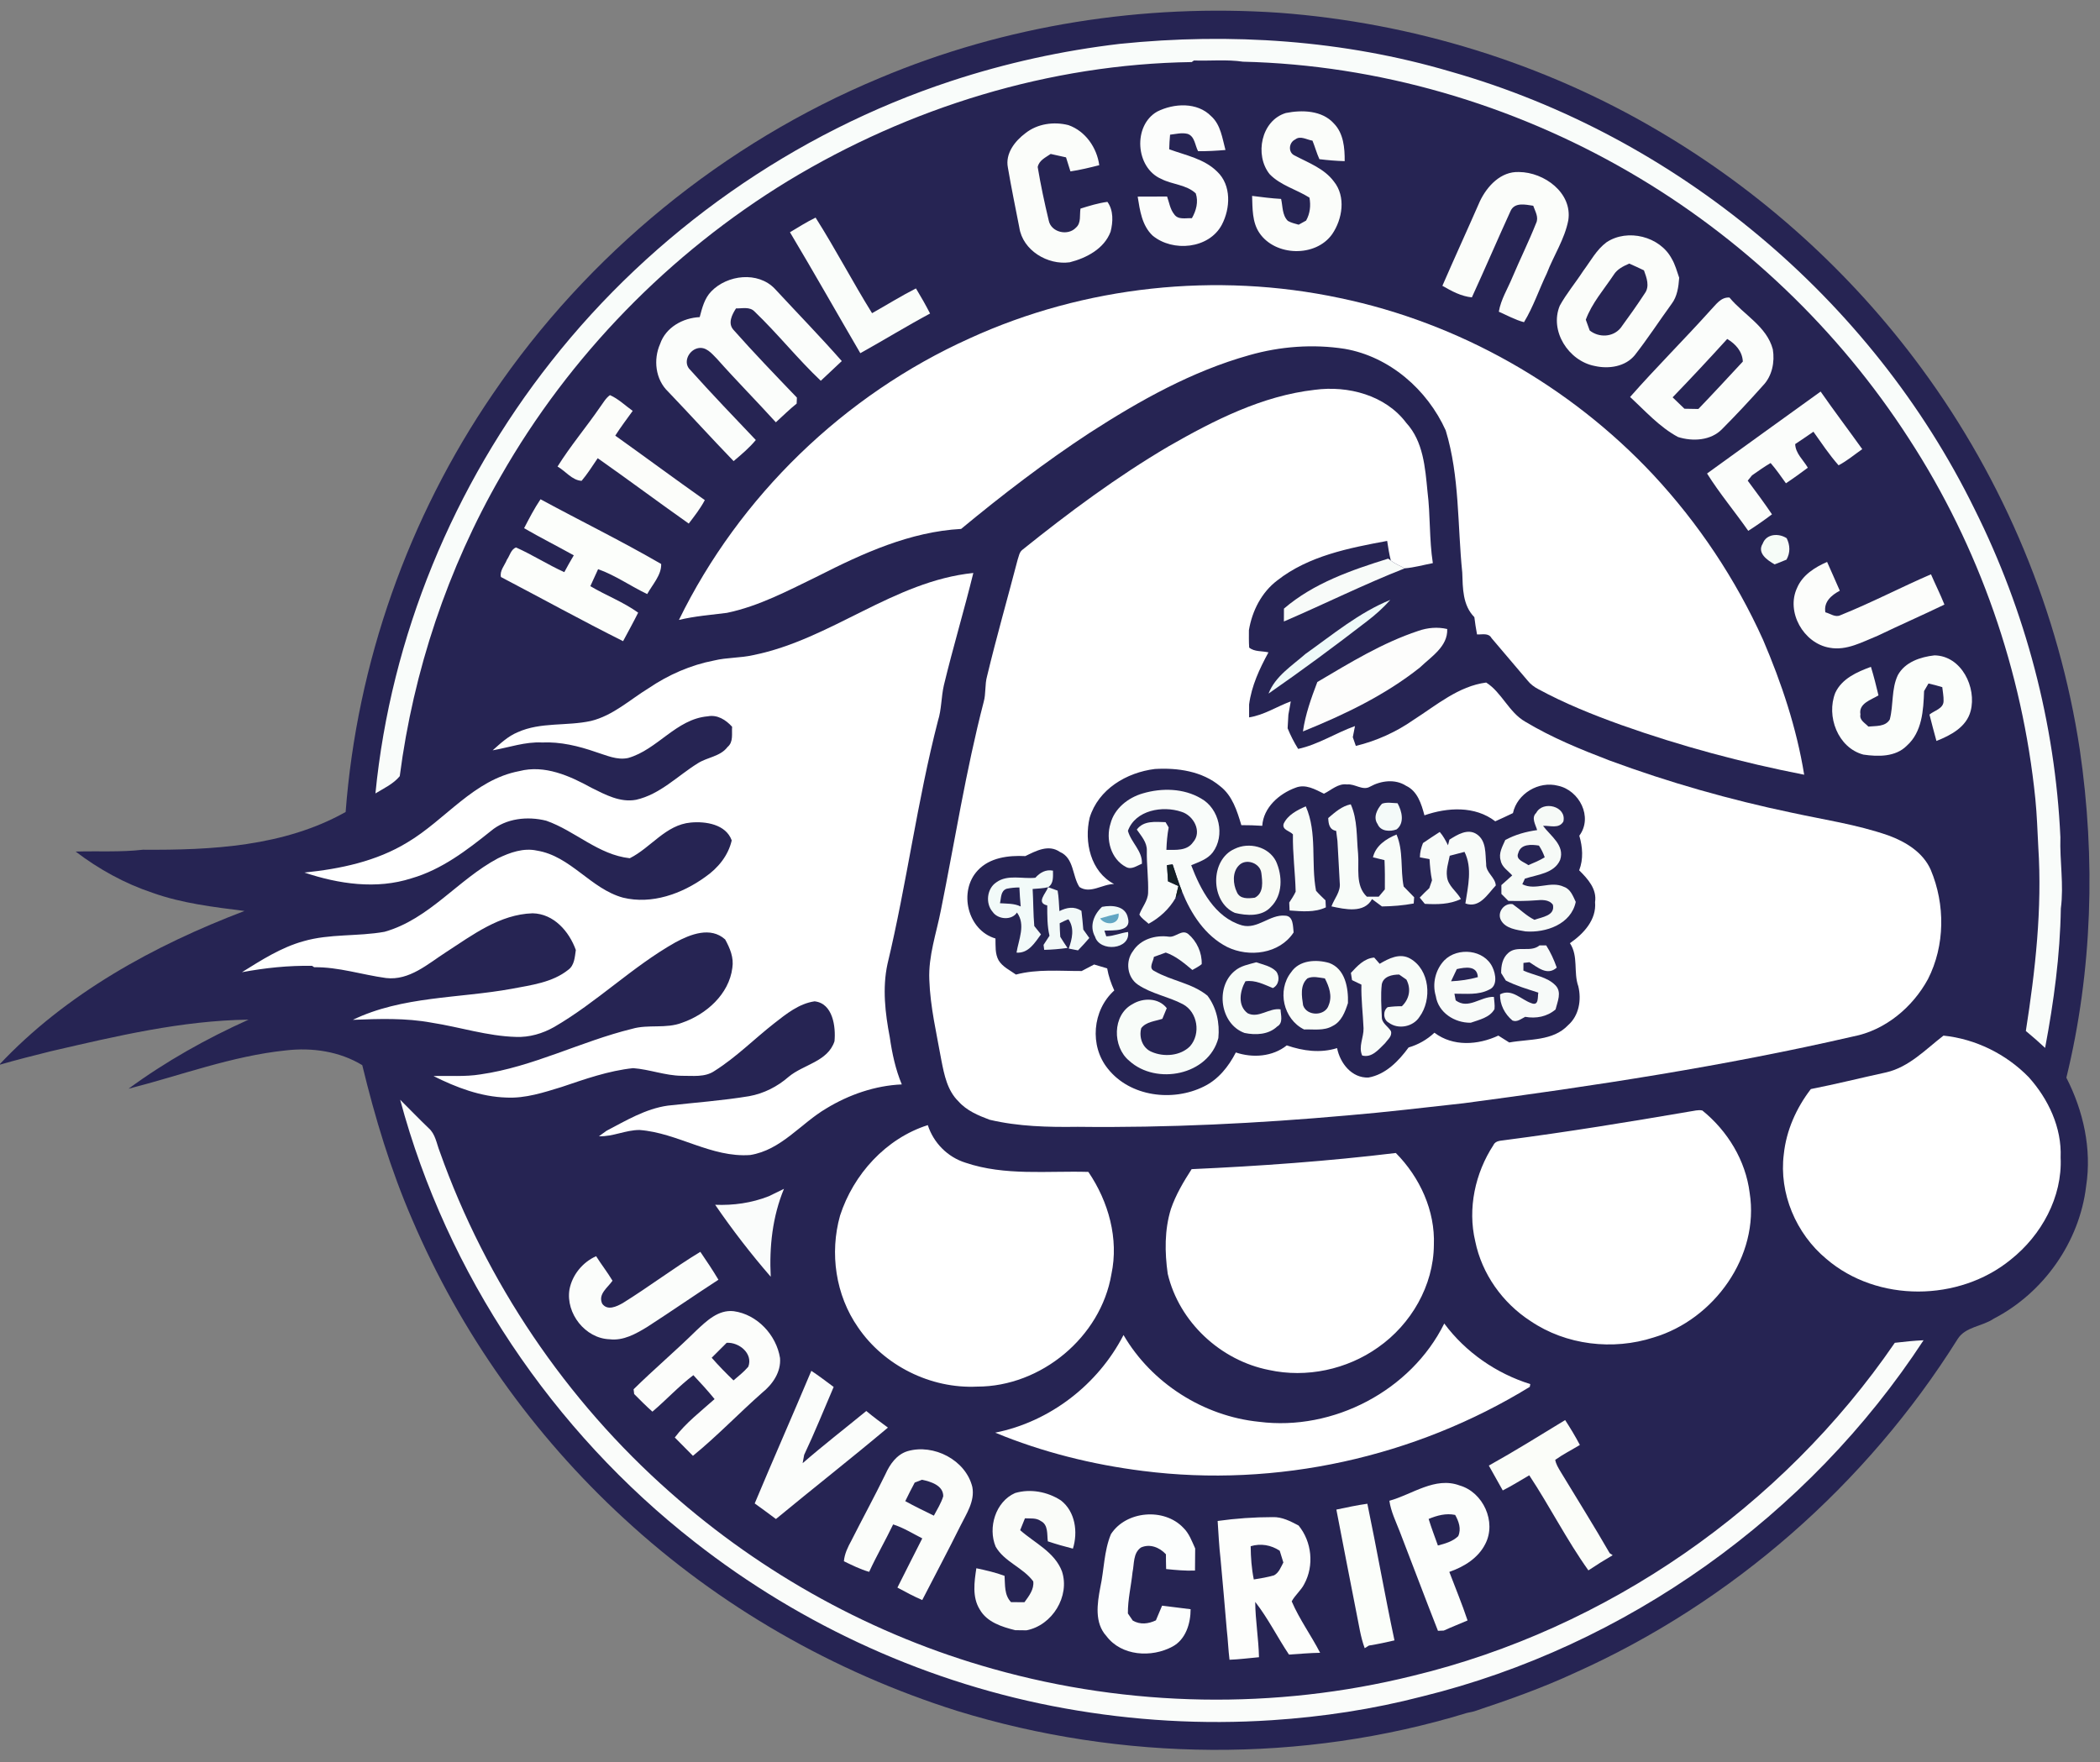 <svg width="112" height="94" viewBox="0 0 112 94" fill="none" xmlns="http://www.w3.org/2000/svg">
<rect x="0" y="0" width="112" height="94" fill="#808080" stroke="none"/>
<g clip-path="url(#clip0)">
<path d="M46.92 4.162C53.614 1.34 60.982 0.186 68.226 0.681C75.319 1.212 82.291 3.351 88.418 6.961C93.909 10.185 98.731 14.535 102.493 19.662C106.885 25.634 109.816 32.669 110.923 39.992C111.773 45.798 111.6 51.779 110.206 57.488C111.113 59.256 111.567 61.291 111.261 63.268C110.911 66.243 108.997 68.965 106.331 70.343C105.723 70.759 104.823 70.766 104.409 71.426C99.553 79.177 92.376 85.479 84.007 89.228C82.26 90.04 80.441 90.683 78.615 91.29L78.236 91.373C69.439 94.064 59.836 93.969 51.051 91.266C44.475 89.191 38.349 85.69 33.29 81.011C28.447 76.562 24.559 71.086 21.981 65.044C20.832 62.394 19.999 59.62 19.321 56.819C18.109 56.081 16.648 55.87 15.253 56.031C12.371 56.328 9.644 57.366 6.855 58.076C8.843 56.617 11.01 55.403 13.257 54.391C9.687 54.437 6.187 55.274 2.725 56.074C1.797 56.304 0.869 56.54 -0.048 56.804C3.516 53.004 8.205 50.433 13.04 48.594C11.387 48.383 9.711 48.188 8.133 47.624C6.652 47.131 5.273 46.367 4.033 45.425C5.228 45.389 6.427 45.465 7.618 45.327C11.295 45.353 15.155 45.155 18.434 43.314C19.036 35.372 21.778 27.602 26.279 21.022C31.334 13.576 38.59 7.625 46.92 4.162Z" fill="#262453"/>
<path d="M59.725 2.339C65.623 1.735 71.652 2.134 77.351 3.815C89.404 7.237 99.811 15.937 105.309 27.155C108.027 32.591 109.61 38.595 109.888 44.663C109.848 45.932 110.079 47.198 109.911 48.464C109.872 50.963 109.535 53.445 109.073 55.899C108.74 55.587 108.397 55.286 108.045 54.996C108.552 51.757 108.921 48.467 108.709 45.187C108.664 44.33 108.637 43.473 108.552 42.619C107.863 35.809 105.555 29.164 101.82 23.417C98.061 17.582 92.894 12.654 86.88 9.169C80.649 5.554 73.51 3.461 66.295 3.291C65.427 3.163 64.548 3.256 63.675 3.227L63.559 3.311C55.986 3.418 48.49 5.735 42.033 9.648C35.705 13.508 30.371 18.979 26.705 25.409C23.876 30.32 22.049 35.792 21.32 41.404C20.979 41.818 20.473 42.05 20.023 42.324C20.845 33.961 24.185 25.883 29.395 19.284C34.834 12.37 42.342 7.082 50.717 4.326C53.642 3.362 56.666 2.699 59.725 2.339Z" fill="#F9FCFA"/>
<path d="M61.713 5.954C62.608 5.503 63.854 5.436 64.598 6.2C65.107 6.657 65.189 7.377 65.358 8.001C64.872 8.042 64.384 8.07 63.898 8.065C63.731 7.758 63.724 7.27 63.34 7.142C63.03 7.063 62.712 7.151 62.404 7.185C62.379 7.444 62.365 7.703 62.358 7.963C63.238 8.286 64.225 8.468 64.914 9.153C65.684 9.878 65.624 11.116 65.163 11.992C64.475 13.279 62.549 13.456 61.475 12.57C60.902 12.03 60.794 11.223 60.676 10.488C61.199 10.488 61.721 10.488 62.244 10.483C62.358 10.799 62.404 11.154 62.62 11.426C62.833 11.745 63.245 11.621 63.568 11.639C63.797 11.238 63.925 10.766 63.774 10.316C63.271 9.843 62.521 9.85 61.927 9.541C60.556 8.944 60.411 6.7 61.713 5.954Z" fill="#FCFDFC"/>
<path d="M68.578 6.028C69.435 5.856 70.504 5.881 71.136 6.582C71.657 7.109 71.723 7.896 71.716 8.596C71.264 8.584 70.814 8.546 70.368 8.491C70.221 8.17 70.132 7.829 69.999 7.503C69.703 7.46 69.35 7.218 69.08 7.439C68.73 7.599 68.685 8.143 69.059 8.301C69.793 8.689 70.627 8.989 71.14 9.681C71.791 10.485 71.599 11.689 71.048 12.492C70.164 13.739 68.01 13.674 67.167 12.424C66.776 11.846 66.803 11.115 66.779 10.45C67.294 10.513 67.808 10.583 68.325 10.611C68.417 11.006 68.377 11.475 68.685 11.782C68.862 11.886 69.066 11.929 69.262 11.986C69.362 11.931 69.56 11.822 69.658 11.767C69.871 11.39 69.916 10.963 69.838 10.542C69.144 10.104 68.292 9.89 67.714 9.29C66.9 8.279 67.255 6.428 68.578 6.028ZM54.697 7.099C55.334 6.597 56.211 6.475 56.986 6.675C57.894 6.996 58.501 7.879 58.627 8.812C58.119 8.941 57.608 9.067 57.09 9.143C57.011 8.893 56.933 8.643 56.855 8.394C56.581 8.332 56.31 8.272 56.036 8.212C55.765 8.4 55.417 8.551 55.344 8.91C55.503 9.867 55.707 10.818 55.932 11.759C56.055 12.398 56.957 12.603 57.386 12.141C57.677 11.889 57.568 11.461 57.627 11.127C58.096 10.98 58.572 10.833 59.062 10.768C59.392 11.22 59.365 11.841 59.231 12.36C58.892 13.269 57.945 13.764 57.054 13.991C55.877 14.155 54.547 13.358 54.364 12.139C54.156 11.073 53.936 10.009 53.754 8.939C53.606 8.187 54.129 7.523 54.697 7.099ZM78.93 10.73C79.314 9.928 80.046 9.134 81.012 9.176C82.352 9.184 83.868 10.283 83.643 11.749C83.449 12.758 82.862 13.631 82.497 14.581C82.082 15.444 81.779 16.365 81.28 17.186C80.808 17.063 80.38 16.822 79.937 16.627C80.048 15.968 80.413 15.399 80.662 14.79C81.07 13.826 81.536 12.886 81.922 11.913C82.082 11.589 81.875 11.277 81.772 10.975C81.36 10.915 80.788 10.775 80.567 11.247C79.866 12.781 79.203 14.331 78.5 15.863C77.927 15.806 77.415 15.527 76.927 15.245C77.583 13.736 78.27 12.239 78.93 10.73Z" fill="#FBFDFA"/>
<path d="M42.131 12.389C42.581 12.12 43.026 11.837 43.498 11.608C44.556 13.274 45.468 15.03 46.51 16.706C47.293 16.267 48.053 15.79 48.851 15.385C49.117 15.823 49.37 16.268 49.604 16.724C48.347 17.398 47.132 18.147 45.884 18.84C44.629 16.691 43.407 14.524 42.131 12.389Z" fill="#FAFDFA"/>
<path d="M85.683 12.922C86.806 12.177 88.527 12.61 89.157 13.798C89.345 14.112 89.435 14.471 89.557 14.816C89.522 15.3 89.456 15.811 89.152 16.211C88.496 17.115 87.886 18.053 87.199 18.933C86.695 19.561 85.805 19.693 85.056 19.523C83.657 19.259 82.624 17.651 83.191 16.3C83.551 15.652 84.032 15.078 84.436 14.455C84.831 13.929 85.144 13.32 85.683 12.922Z" fill="#FBFDFA"/>
<path d="M86.061 14.664C86.248 14.358 86.574 14.2 86.892 14.06C87.156 14.176 87.419 14.295 87.678 14.422C87.819 14.812 87.997 15.274 87.72 15.652C87.309 16.28 86.875 16.892 86.432 17.496C86.022 17.994 85.275 18.02 84.784 17.629C84.715 17.436 84.645 17.246 84.576 17.054C84.903 16.164 85.542 15.444 86.061 14.664Z" fill="#262453"/>
<path d="M37.931 15.547C38.789 14.655 40.425 14.462 41.322 15.402C42.511 16.687 43.737 17.943 44.895 19.26C44.518 19.607 44.153 19.968 43.775 20.312C42.537 19.14 41.475 17.798 40.244 16.62C39.986 16.345 39.586 16.461 39.255 16.451C39.042 16.777 38.807 17.238 39.112 17.587C40.207 18.824 41.357 20.016 42.501 21.209C42.496 21.315 42.492 21.422 42.489 21.529C42.099 21.839 41.748 22.193 41.379 22.527C40.348 21.389 39.264 20.297 38.245 19.148C37.959 18.859 37.647 18.453 37.183 18.584C36.707 18.717 36.415 19.36 36.816 19.735C37.954 21.004 39.134 22.236 40.31 23.472C39.962 23.893 39.543 24.245 39.126 24.597C37.947 23.378 36.808 22.119 35.636 20.894C34.954 20.245 34.834 19.183 35.207 18.343C35.508 17.463 36.417 16.958 37.317 16.916C37.446 16.432 37.569 15.92 37.931 15.547Z" fill="#FBFDFB"/>
<path d="M51.719 18.047C57.843 15.246 64.875 14.499 71.462 15.899C77.823 17.224 83.725 20.581 88.156 25.308C90.578 27.907 92.572 30.896 94.031 34.132C95.018 36.44 95.821 38.843 96.223 41.326C92.911 40.679 89.641 39.801 86.461 38.671C84.951 38.128 83.456 37.528 82.045 36.762C81.822 36.647 81.623 36.495 81.469 36.3C80.83 35.544 80.191 34.792 79.55 34.04C79.389 33.745 79.043 33.857 78.775 33.843C78.718 33.537 78.67 33.23 78.632 32.921C78.003 32.282 78.017 31.375 77.987 30.542C77.728 28.015 77.853 25.418 77.105 22.96C76.123 20.784 74.112 19.023 71.717 18.608C70.026 18.345 68.276 18.476 66.632 18.945C63.575 19.799 60.78 21.37 58.13 23.079C55.736 24.647 53.462 26.391 51.26 28.214C48.537 28.364 46.02 29.514 43.628 30.73C42.059 31.491 40.494 32.333 38.772 32.691C37.915 32.8 37.053 32.866 36.21 33.069C39.432 26.476 45.011 21.067 51.719 18.047Z" fill="white"/>
<path d="M91.219 16.558C91.511 16.264 91.766 15.842 92.238 15.871C93.002 16.797 94.227 17.406 94.551 18.636C94.662 19.307 94.514 20.057 94.032 20.559C93.325 21.351 92.602 22.128 91.852 22.881C91.253 23.508 90.273 23.56 89.491 23.31C88.506 22.78 87.751 21.927 86.938 21.177C88.324 19.6 89.816 18.12 91.219 16.558Z" fill="#FBFDFB"/>
<path d="M92.118 18.081C92.562 18.346 92.925 18.743 92.951 19.286C92.165 20.133 91.381 20.983 90.58 21.816C90.332 21.811 90.083 21.808 89.837 21.803C89.628 21.599 89.416 21.396 89.207 21.195C90.193 20.172 91.164 19.133 92.118 18.081Z" fill="#262453"/>
<path d="M62.339 23.8C64.751 22.419 67.316 21.113 70.117 20.794C71.893 20.556 73.894 21.078 75.004 22.562C75.909 23.549 76.009 24.944 76.132 26.21C76.292 27.481 76.221 28.769 76.418 30.039C75.921 30.134 75.429 30.275 74.924 30.315C74.664 30.192 74.406 30.073 74.178 29.902C74.089 29.557 74.036 29.206 73.982 28.854C71.941 29.232 69.789 29.652 68.119 30.963C67.279 31.601 66.782 32.588 66.609 33.612C66.608 33.921 66.601 34.231 66.623 34.544C66.905 34.778 67.311 34.716 67.651 34.8C67.175 35.672 66.749 36.584 66.619 37.578V38.267C67.418 38.143 68.096 37.688 68.842 37.414C68.81 37.591 68.745 37.947 68.714 38.124C68.699 38.366 68.685 38.607 68.673 38.849C68.829 39.231 69.017 39.599 69.235 39.949C70.31 39.716 71.24 39.097 72.266 38.731L72.149 39.324C72.19 39.442 72.272 39.674 72.311 39.79C73.417 39.521 74.463 39.048 75.394 38.396C76.608 37.62 77.787 36.601 79.263 36.409C80.088 36.927 80.472 37.996 81.343 38.495C82.759 39.347 84.296 39.974 85.837 40.565C89.001 41.736 92.257 42.66 95.56 43.352C97.277 43.726 99.027 43.981 100.692 44.557C101.624 44.893 102.562 45.461 102.974 46.401C103.749 48.248 103.739 50.433 102.825 52.229C102.007 53.733 100.545 54.961 98.835 55.288C91.987 56.866 85.028 57.928 78.066 58.85C75.997 59.078 73.934 59.326 71.86 59.5C67.079 59.926 62.278 60.166 57.475 60.108C55.901 60.13 54.314 60.094 52.776 59.73C52.174 59.503 51.556 59.247 51.121 58.754C50.526 58.178 50.36 57.34 50.207 56.562C49.953 55.134 49.612 53.712 49.563 52.257C49.51 50.99 49.941 49.781 50.181 48.553C50.928 44.849 51.512 41.108 52.463 37.444C52.589 36.996 52.518 36.521 52.643 36.073C53.143 33.99 53.734 31.93 54.274 29.857C54.338 29.679 54.362 29.465 54.513 29.34C57.004 27.336 59.58 25.423 62.339 23.8Z" fill="white"/>
<path d="M91.043 25.258C93.064 23.802 95.077 22.337 97.1 20.887C97.822 21.924 98.585 22.931 99.32 23.959C98.902 24.252 98.509 24.583 98.058 24.821C97.562 24.262 97.149 23.636 96.716 23.029C96.394 23.253 96.069 23.472 95.743 23.689C95.762 24.193 96.18 24.536 96.418 24.95C96.035 25.235 95.648 25.516 95.25 25.78C94.985 25.413 94.73 25.038 94.433 24.699C94.088 24.899 93.766 25.131 93.441 25.357L93.212 25.64C93.652 26.232 94.092 26.823 94.506 27.436C94.095 27.746 93.674 28.041 93.24 28.317C92.522 27.288 91.71 26.322 91.043 25.258Z" fill="#FBFDFB"/>
<path d="M32.009 21.708C32.172 21.489 32.305 21.237 32.532 21.077C32.984 21.277 33.344 21.632 33.744 21.918C33.429 22.355 33.105 22.782 32.814 23.238C34.412 24.378 35.989 25.546 37.59 26.678C37.353 27.127 37.04 27.527 36.733 27.929C35.104 26.78 33.508 25.587 31.878 24.442C31.601 24.85 31.338 25.271 31.019 25.649C30.512 25.623 30.159 25.126 29.735 24.887C30.425 23.781 31.272 22.782 32.009 21.708Z" fill="#FCFDFA"/>
<path d="M27.952 28.176C28.224 27.65 28.497 27.124 28.828 26.632C30.966 27.791 33.159 28.864 35.262 30.084C35.288 30.667 34.793 31.187 34.518 31.689C33.633 31.269 32.823 30.689 31.899 30.361C31.762 30.661 31.622 30.963 31.485 31.267C32.319 31.764 33.243 32.109 34.035 32.681C33.78 33.195 33.501 33.697 33.231 34.202C31.038 33.104 28.888 31.917 26.717 30.78C26.636 30.453 26.92 30.151 27.036 29.856C27.19 29.64 27.252 29.299 27.524 29.204C28.403 29.596 29.217 30.123 30.096 30.52C30.259 30.218 30.425 29.918 30.602 29.623C29.722 29.133 28.823 28.68 27.952 28.176Z" fill="#FCFEFB"/>
<path d="M94.012 28.997C94.208 28.465 94.869 28.433 95.29 28.71C95.474 29.086 95.489 29.485 95.279 29.854C95.068 29.937 94.859 30.019 94.649 30.106C94.263 29.89 93.694 29.502 94.012 28.997Z" fill="#F6FCF8"/>
<path d="M68.477 32.465C70.067 31.103 72.068 30.413 74.036 29.799L74.178 29.902C74.406 30.073 74.664 30.192 74.924 30.315C72.737 31.175 70.631 32.224 68.474 33.152C68.471 32.921 68.472 32.695 68.477 32.465Z" fill="#F8FBF9"/>
<path d="M95.847 31.353C96.136 30.673 96.792 30.259 97.445 29.975C97.668 30.487 97.903 30.994 98.123 31.51C97.675 31.749 97.256 32.103 97.353 32.662C97.613 32.727 97.885 32.955 98.16 32.815C99.799 32.158 101.366 31.335 102.986 30.635C103.22 31.177 103.485 31.703 103.703 32.251C102.524 32.819 101.324 33.345 100.145 33.912C99.332 34.238 98.487 34.723 97.58 34.552C96.188 34.321 95.238 32.639 95.847 31.353Z" fill="#FCFDFB"/>
<path d="M40.174 34.945C44.315 34.114 47.658 31.001 51.911 30.564C51.419 32.567 50.824 34.544 50.341 36.549C50.196 37.177 50.22 37.834 50.024 38.452C48.918 42.731 48.362 47.127 47.332 51.424C47.054 52.714 47.209 54.047 47.455 55.33C47.578 56.188 47.76 57.043 48.096 57.846C46.678 57.907 45.286 58.389 44.08 59.121C42.703 59.929 41.67 61.346 40.01 61.612C37.931 61.762 36.145 60.43 34.111 60.277C33.373 60.273 32.686 60.641 31.943 60.611C32.078 60.511 32.213 60.415 32.35 60.318C33.39 59.775 34.425 59.147 35.611 58.978C37.058 58.814 38.514 58.712 39.951 58.474C40.737 58.333 41.461 57.964 42.06 57.441C42.849 56.779 44.145 56.636 44.506 55.546C44.582 54.77 44.419 53.517 43.444 53.414C42.614 53.533 41.93 54.087 41.289 54.589C40.223 55.425 39.26 56.4 38.109 57.126C37.592 57.482 36.937 57.378 36.346 57.386C35.469 57.373 34.637 57.043 33.768 56.978C32.454 57.116 31.199 57.563 29.954 57.983C29 58.276 28.026 58.597 27.015 58.547C25.642 58.508 24.334 58.009 23.12 57.4C23.954 57.373 24.798 57.447 25.627 57.311C28.433 56.909 30.972 55.553 33.706 54.882C34.578 54.627 35.518 54.889 36.377 54.556C37.666 54.111 38.882 53.036 39.058 51.629C39.146 51.084 38.93 50.577 38.675 50.113C37.9 49.411 36.822 49.836 36.025 50.267C33.726 51.564 31.838 53.461 29.556 54.783C28.938 55.134 28.232 55.341 27.517 55.312C25.988 55.27 24.524 54.785 23.021 54.553C21.635 54.296 20.22 54.346 18.818 54.401C21.458 53.128 24.469 53.261 27.296 52.745C28.331 52.547 29.459 52.411 30.306 51.733C30.642 51.491 30.654 51.046 30.711 50.677C30.356 49.685 29.534 48.74 28.405 48.718C26.655 48.772 25.201 49.875 23.794 50.788C22.821 51.414 21.837 52.317 20.589 52.171C19.31 51.998 18.06 51.578 16.757 51.595L16.644 51.521C15.389 51.498 14.136 51.631 12.904 51.86C13.942 51.214 14.991 50.539 16.182 50.208C17.589 49.799 19.08 49.963 20.51 49.704C22.894 49.032 24.431 46.912 26.561 45.783C27.199 45.474 27.922 45.217 28.637 45.374C30.436 45.664 31.504 47.412 33.226 47.883C34.763 48.259 36.371 47.678 37.614 46.779C38.289 46.312 38.842 45.641 39.025 44.829C38.715 43.97 37.639 43.803 36.841 43.877C35.503 43.996 34.717 45.217 33.588 45.781C31.905 45.596 30.676 44.32 29.132 43.779C28.139 43.529 26.986 43.649 26.181 44.328C24.898 45.356 23.553 46.388 21.945 46.852C20.077 47.456 18.06 47.156 16.236 46.545C18.143 46.352 20.079 45.946 21.732 44.934C23.759 43.73 25.267 41.591 27.697 41.133C29.049 40.783 30.385 41.386 31.547 42.025C32.281 42.39 33.079 42.823 33.927 42.662C35.207 42.373 36.134 41.388 37.213 40.718C37.723 40.389 38.414 40.36 38.802 39.847C39.127 39.578 39.018 39.135 39.046 38.768C38.714 38.4 38.262 38.11 37.744 38.211C36.061 38.356 35.066 39.989 33.499 40.434C32.904 40.562 32.338 40.289 31.782 40.117C30.86 39.797 29.894 39.561 28.909 39.606C28.007 39.561 27.15 39.872 26.274 40.025C26.686 39.662 27.093 39.272 27.61 39.059C28.839 38.504 30.231 38.742 31.521 38.457C32.696 38.169 33.596 37.321 34.602 36.705C35.653 35.993 36.839 35.472 38.09 35.232C38.774 35.066 39.487 35.104 40.174 34.945Z" fill="white"/>
<path d="M69.623 34.884C71.079 33.852 72.48 32.678 74.15 32C73.772 32.426 73.347 32.804 72.897 33.147C71.18 34.472 69.438 35.763 67.655 36.998C68.012 36.072 68.905 35.515 69.623 34.884Z" fill="#EEFAF9"/>
<path d="M75.641 33.654C76.135 33.481 76.67 33.433 77.185 33.554C77.224 34.487 76.326 35.032 75.729 35.606C73.863 37.09 71.69 38.127 69.49 39.017C69.62 38.105 69.932 37.236 70.258 36.38C71.99 35.359 73.721 34.29 75.641 33.654Z" fill="#FDFDFC"/>
<path d="M101.217 36.017C101.596 35.316 102.425 35.042 103.172 34.959C104.615 34.98 105.432 36.677 105.1 37.931C104.875 38.788 104.039 39.223 103.277 39.525C103.146 39.057 103.026 38.587 102.905 38.117C103.167 37.898 103.658 37.803 103.657 37.391C103.665 37.143 103.613 36.9 103.588 36.655C103.344 36.58 103.098 36.514 102.852 36.46L102.618 36.863C102.582 37.881 102.516 39.049 101.697 39.777C101.098 40.384 100.165 40.368 99.381 40.253C98.017 39.891 97.388 38.199 97.882 36.957C98.233 36.2 99.04 35.843 99.783 35.572C99.937 36.074 100.065 36.583 100.186 37.093C99.796 37.334 99.115 37.519 99.223 38.109C99.159 38.42 99.469 38.565 99.647 38.758C100.04 38.716 100.551 38.777 100.788 38.38C100.992 37.605 100.867 36.755 101.217 36.017Z" fill="#FBFEFB"/>
<path d="M58.115 43.618C58.58 42.097 60.08 41.207 61.595 41.02C62.803 40.948 64.116 41.136 65.071 41.936C65.727 42.438 65.978 43.259 66.205 44.016C66.576 44.016 66.948 44.025 67.32 44.051C67.382 43.076 68.22 42.34 69.089 42.022C69.627 41.803 70.139 42.108 70.61 42.338C71.01 42.145 71.365 41.777 71.848 41.845C72.262 41.798 72.677 42.195 73.07 41.962C73.653 41.64 74.408 41.54 74.992 41.917C75.603 42.202 75.811 42.894 75.97 43.492C77.195 43.066 78.665 42.976 79.747 43.811C80.064 43.672 80.377 43.523 80.69 43.373C80.917 42.33 82.068 41.645 83.096 41.914C84.233 42.157 84.969 43.587 84.23 44.579C84.407 45.182 84.455 45.827 84.223 46.426C84.68 46.878 85.177 47.425 85.07 48.121C85.155 49.065 84.453 49.815 83.73 50.312C84.194 51.016 83.908 51.859 84.177 52.613C84.352 53.337 84.216 54.174 83.632 54.686C82.828 55.542 81.554 55.415 80.493 55.609C80.299 55.485 80.106 55.361 79.912 55.242C78.831 55.748 77.497 55.842 76.503 55.088C76.113 55.455 75.641 55.725 75.125 55.875C74.597 56.597 73.901 57.32 72.98 57.48C72.091 57.512 71.471 56.713 71.311 55.909C70.418 56.189 69.498 56.063 68.628 55.764C67.868 56.372 66.813 56.444 65.911 56.142C65.525 56.892 64.981 57.58 64.205 57.958C62.55 58.782 60.276 58.507 59.088 57.011C58.096 55.792 58.259 53.884 59.428 52.834C59.254 52.456 59.121 52.063 59.049 51.656C58.815 51.587 58.583 51.516 58.353 51.449C58.131 51.564 57.909 51.68 57.69 51.797C56.517 51.801 55.332 51.682 54.184 51.986C53.86 51.754 53.474 51.578 53.261 51.23C53.061 50.873 53.102 50.454 53.092 50.062C51.593 49.624 51.106 47.537 52.147 46.43C52.791 45.738 53.789 45.624 54.684 45.666C55.251 45.391 55.921 45.024 56.526 45.443C57.287 45.774 57.179 46.714 57.569 47.315C58.147 47.699 58.794 47.158 59.418 47.156C58.162 46.502 57.812 44.903 58.115 43.618Z" fill="#262453"/>
<path d="M60.95 42.322C61.965 42.022 63.13 42.045 64.056 42.593C65.034 43.135 65.35 44.571 64.681 45.468C64.402 45.837 63.938 45.981 63.531 46.155C64.028 47.46 64.795 48.94 66.239 49.361C67.073 49.587 67.728 48.766 68.537 48.844C68.989 48.856 68.954 49.418 68.993 49.739C68.243 50.887 66.616 51.087 65.446 50.513C64.272 49.915 63.516 48.74 63.041 47.552C62.853 47.077 62.7 46.592 62.539 46.11C62.465 46.12 62.312 46.139 62.238 46.149C62.256 46.436 62.275 46.724 62.295 47.012C62.479 47.094 62.662 47.177 62.847 47.262C62.8 47.474 62.75 47.688 62.697 47.9C62.361 48.485 61.852 48.955 61.26 49.276C61.09 49.115 60.877 48.993 60.766 48.784C60.907 48.391 61.218 48.06 61.232 47.625C61.256 46.877 61.151 46.13 61.164 45.381C61.183 44.936 60.865 44.591 60.63 44.252C60.996 43.758 61.621 43.844 62.163 43.856C62.217 43.95 62.272 44.043 62.329 44.138C62.255 44.533 62.222 44.932 62.208 45.334C62.702 45.333 63.304 45.396 63.626 44.932C64.131 44.37 63.662 43.498 63.009 43.303C62.005 42.963 60.556 43.212 60.155 44.319C60.323 44.945 60.943 45.395 60.901 46.076C60.635 46.176 60.352 46.409 60.06 46.251C59.241 45.83 58.962 44.767 59.227 43.934C59.434 43.123 60.17 42.546 60.95 42.322Z" fill="#F9FCFA"/>
<path d="M73.705 42.873C73.972 42.776 74.259 42.84 74.536 42.847C74.77 43.264 74.924 43.904 74.486 44.242C74.14 44.375 73.629 44.355 73.472 43.959C73.219 43.601 73.448 43.156 73.705 42.873Z" fill="#F4FAF9"/>
<path d="M68.462 43.94C68.685 43.466 69.184 43.214 69.642 43.013C70.266 44.428 69.907 46.031 70.189 47.516C70.343 47.697 70.522 47.859 70.693 48.028C70.698 48.121 70.707 48.309 70.712 48.402C70.108 48.687 69.424 48.613 68.778 48.568C68.773 48.463 68.764 48.251 68.759 48.145C68.882 47.957 69.007 47.769 69.102 47.566C69.078 46.545 68.937 45.529 68.956 44.507C68.791 44.322 68.36 44.271 68.462 43.94ZM70.839 43.637C71.197 43.33 71.562 43.002 72.04 42.904C72.41 43.727 72.343 44.651 72.431 45.531C72.497 46.307 72.269 47.233 72.9 47.833H73.531C73.614 47.735 73.778 47.54 73.859 47.443C73.864 46.922 73.864 46.402 73.84 45.882C73.686 45.844 73.378 45.77 73.224 45.732C73.37 45.11 73.927 44.744 74.481 44.516C74.858 45.392 74.68 46.37 74.862 47.288C75.047 47.479 75.234 47.671 75.422 47.862C75.415 47.947 75.403 48.112 75.398 48.195C74.839 48.299 74.271 48.345 73.703 48.352C73.527 48.219 73.35 48.092 73.175 47.961C72.751 48.74 71.72 48.502 71.011 48.349C71.162 47.933 71.51 47.566 71.453 47.096C71.418 46.349 71.367 45.603 71.33 44.856C71.304 44.676 71.282 44.499 71.262 44.321C70.896 44.258 70.851 43.944 70.839 43.637Z" fill="#F8FCF9"/>
<path d="M81.931 43.362C82.288 42.686 83.567 43.004 83.38 43.823C83.145 44.227 82.667 44.03 82.295 44.053C82.696 44.594 83.468 45.091 83.207 45.869C82.897 46.593 81.99 46.652 81.329 46.869C81.294 46.943 81.225 47.092 81.19 47.167C81.905 47.533 82.696 46.96 83.415 47.309C83.765 47.429 83.894 47.804 84.04 48.109C83.794 49.303 82.449 49.767 81.362 49.684C80.899 49.603 80.288 49.537 80.048 49.08C79.831 48.663 80.228 48.15 80.676 48.231C81.067 48.504 81.405 48.853 81.838 49.066C82.234 48.916 82.951 48.851 82.821 48.261C82.606 47.964 82.206 48.002 81.888 48.028C81.408 48.066 80.927 48.066 80.446 48.056C80.321 47.931 80.198 47.807 80.075 47.685C80.073 47.526 80.073 47.369 80.073 47.214C80.264 47.039 80.457 46.866 80.652 46.697C80.432 46.446 80.096 46.253 80.037 45.903C79.911 45.513 80.134 45.151 80.281 44.808C80.809 44.521 81.387 44.361 81.981 44.28C81.897 43.985 81.653 43.624 81.931 43.362Z" fill="#F6FAF7"/>
<path d="M77.304 44.789C77.723 44.526 78.277 44.175 78.76 44.499C79.283 44.852 79.21 45.541 79.262 46.087C79.239 46.553 79.743 46.781 79.776 47.233C79.341 47.693 78.909 48.471 78.154 48.193C78.29 47.29 78.536 46.305 78.107 45.442C77.842 45.51 77.582 45.58 77.319 45.648C77.25 46.011 77.12 46.375 77.172 46.751C77.217 47.253 77.686 47.539 77.916 47.955C77.314 48.248 76.643 48.25 75.99 48.214L75.718 47.881C75.884 47.708 76.052 47.539 76.229 47.377C76.276 47.236 76.326 47.098 76.374 46.958C76.298 46.585 76.263 46.207 76.242 45.83L75.727 45.733C75.73 45.468 75.796 45.214 75.893 44.971C76.189 44.772 76.483 44.571 76.786 44.379C76.973 44.59 77.101 44.836 77.226 45.089C77.245 45.015 77.285 44.865 77.304 44.789Z" fill="#F8FBF9"/>
<path d="M80.976 45.499C81.107 45.009 81.679 45.042 82.076 45.106C82.206 45.301 82.309 45.511 82.385 45.732C82.106 45.9 81.808 46.027 81.509 46.15C81.299 45.979 80.808 45.875 80.976 45.499Z" fill="#262453"/>
<path d="M65.851 45.279C66.611 44.907 67.65 45.16 68.048 45.932C68.406 46.711 68.425 47.749 67.776 48.382C67.3 48.906 66.487 48.847 65.86 48.696C64.541 48.12 64.523 45.858 65.851 45.279Z" fill="#F8FBF6"/>
<path d="M62.239 46.15C62.313 46.139 62.465 46.121 62.54 46.11C62.701 46.593 62.853 47.078 63.042 47.552C62.926 47.668 62.81 47.783 62.697 47.901C62.751 47.689 62.801 47.475 62.848 47.263C62.663 47.178 62.479 47.095 62.296 47.013C62.275 46.724 62.256 46.436 62.239 46.15Z" fill="#152028"/>
<path d="M66.064 46.175C66.435 45.762 67.207 46.029 67.272 46.57C67.328 47.017 67.414 47.633 66.926 47.885C66.585 47.931 66.126 47.973 65.967 47.588C65.758 47.162 65.716 46.536 66.064 46.175Z" fill="#262453"/>
<path d="M55.219 46.822C55.468 46.545 55.777 46.367 56.159 46.443C56.157 46.757 56.206 47.129 55.9 47.326C55.628 47.392 55.349 47.397 55.074 47.421C55.113 48.08 55.105 48.74 55.162 49.398C55.28 49.544 55.399 49.693 55.519 49.843C55.191 50.284 54.856 50.865 54.214 50.816C54.328 50.115 54.714 49.327 54.238 48.677C53.958 49.113 53.22 49.049 52.943 48.644C52.547 48.194 52.63 47.401 53.139 47.065C53.741 46.629 54.532 46.897 55.219 46.822Z" fill="#F2FAF9"/>
<path d="M53.331 48.181C53.403 47.902 53.356 47.528 53.687 47.409C53.911 47.362 54.138 47.34 54.368 47.34C54.383 47.676 54.406 48.014 54.437 48.354C54.089 48.185 53.703 48.207 53.331 48.181Z" fill="#262453"/>
<path d="M55.9 47.326C56.026 47.372 56.279 47.464 56.407 47.509C56.471 47.868 56.475 48.235 56.502 48.601C56.892 48.404 57.292 48.333 57.676 48.585C57.715 48.918 57.75 49.251 57.776 49.586C57.882 49.733 57.989 49.884 58.097 50.035C57.903 50.262 57.702 50.482 57.494 50.696L56.998 50.599C57.179 50.097 57.319 49.513 56.982 49.038C56.821 49.095 56.669 49.173 56.517 49.249C56.52 49.489 56.53 49.732 56.548 49.973C56.671 50.173 56.799 50.372 56.934 50.566C56.522 50.623 56.106 50.659 55.691 50.668C55.682 50.602 55.665 50.47 55.656 50.402C55.763 50.239 55.871 50.078 55.973 49.915C55.847 49.385 55.855 48.838 55.853 48.298C55.237 48.156 55.784 47.659 55.9 47.326Z" fill="#F2F9F8"/>
<path d="M58.776 48.374C59.306 48.269 60.033 48.316 60.157 48.969C60.365 49.714 59.368 49.621 58.901 49.642C58.925 49.718 58.975 49.869 59.001 49.946C59.401 49.937 59.77 49.761 60.164 49.716C60.298 50.658 58.658 50.801 58.402 49.965C58.089 49.402 58.338 48.78 58.776 48.374Z" fill="#F1FBF9"/>
<path d="M58.673 48.99C58.998 48.892 59.327 48.802 59.661 48.728C59.722 49.337 58.963 49.399 58.673 48.99Z" fill="#61A6C3"/>
<path d="M62.337 49.965C62.699 50.018 63.026 49.556 63.367 49.818C63.831 50.206 64.113 50.825 64.091 51.431C63.938 51.556 63.764 51.646 63.592 51.741C63.156 51.379 62.718 50.999 62.175 50.813C61.963 50.889 61.752 50.965 61.541 51.043C61.514 51.301 61.224 51.648 61.576 51.803C62.476 52.322 63.575 52.438 64.399 53.112C64.887 53.763 65.057 54.573 64.979 55.373C64.46 57.362 61.664 57.902 60.224 56.584C59.324 55.844 59.315 54.142 60.399 53.564C60.967 53.214 61.796 53.219 62.227 53.779C62.147 53.968 62.07 54.157 61.992 54.347C61.606 54.478 61.133 54.499 60.867 54.843C60.733 55.33 60.931 55.91 61.422 56.11C62.073 56.396 62.956 56.33 63.47 55.808C64.052 55.147 63.877 53.99 63.089 53.568C62.316 53.159 61.414 53.017 60.683 52.521C60.11 52.126 60.012 51.277 60.425 50.734C60.826 50.099 61.621 49.868 62.337 49.965Z" fill="#F8FCF9"/>
<path d="M80.443 50.831C80.915 50.41 81.625 50.831 82.108 50.43C82.196 50.43 82.374 50.429 82.463 50.429C82.698 50.798 82.88 51.2 83.027 51.615C82.525 52.066 82.014 51.605 81.571 51.327C81.492 51.338 81.329 51.355 81.25 51.365C81.248 51.5 81.246 51.636 81.248 51.774C81.817 52.033 82.513 52.098 82.965 52.568C83.309 52.933 83.064 53.43 82.963 53.848C82.508 54.237 81.926 54.344 81.343 54.241C81.134 54.343 80.912 54.542 80.664 54.437C80.252 54.093 79.986 53.584 80.003 53.042C80.632 52.713 81.117 53.323 81.675 53.513C82.088 53.678 81.996 53.17 82.044 52.949C81.457 52.761 80.862 52.586 80.311 52.305L80.062 51.906C80.055 51.515 80.133 51.098 80.443 50.831Z" fill="#F7FAF9"/>
<path d="M73.582 51.412C74.062 51.129 74.652 50.822 75.201 51.129C76.258 51.722 76.387 53.321 75.704 54.246C75.367 54.775 74.569 54.932 74.065 54.551C73.769 54.399 73.745 53.916 74.01 53.725C74.257 53.689 74.51 53.673 74.765 53.677C75.168 53.29 75.272 52.752 75.008 52.254L74.621 51.985C74.25 51.988 73.78 52.079 73.695 52.509C73.63 53.085 73.674 53.668 73.697 54.247C73.688 54.58 74.029 54.744 74.183 55.005C74.263 55.275 74.001 55.46 73.864 55.655C73.53 55.974 73.174 56.443 72.649 56.304C72.438 55.829 72.736 55.336 72.722 54.852C72.691 54.073 72.588 53.301 72.609 52.523C72.441 52.442 72.274 52.362 72.109 52.283C72.093 52.186 72.062 51.993 72.048 51.897C72.388 51.531 72.758 51.12 73.291 51.079C73.364 51.162 73.51 51.329 73.582 51.412Z" fill="#F8FCF9"/>
<path d="M77.034 51.224C77.744 50.51 79.155 50.646 79.599 51.593C79.774 51.96 79.883 52.597 79.419 52.792C78.845 53.09 78.189 53.002 77.569 53.007C77.585 53.095 77.619 53.275 77.637 53.363C78.32 53.866 78.959 53.152 79.674 53.176C79.688 53.392 79.733 53.611 79.706 53.83C79.45 54.286 78.892 54.394 78.439 54.556C77.578 54.568 76.711 54.018 76.576 53.133C76.376 52.472 76.556 51.724 77.034 51.224Z" fill="#F8FBF9"/>
<path d="M68.857 51.867C69.293 51.207 70.2 51.167 70.891 51.367C71.749 51.683 71.917 52.706 71.891 53.506C71.74 53.973 71.546 54.501 71.069 54.731C70.607 55 70.059 54.896 69.552 54.915C68.446 54.372 68.098 52.83 68.857 51.867Z" fill="#F9FDF8"/>
<path d="M65.848 51.796C66.168 51.514 66.603 51.445 66.999 51.331C67.364 51.458 67.783 51.531 68.063 51.819C68.273 52.1 68.217 52.536 67.888 52.707C67.416 52.517 66.948 52.264 66.422 52.345C66.126 52.867 65.994 53.645 66.545 54.052C67.133 54.34 67.688 53.748 68.295 53.842C68.307 54.149 68.453 54.568 68.113 54.759C67.653 55.197 66.965 55.223 66.377 55.102C65.074 54.632 64.802 52.656 65.848 51.796Z" fill="#F7FCF8"/>
<path d="M77.697 51.695C78.139 51.595 78.786 51.488 78.819 52.123C78.353 52.256 77.872 52.321 77.389 52.345C77.488 52.126 77.591 51.911 77.697 51.695Z" fill="#262453"/>
<path d="M69.732 52.188C70.026 52.054 70.352 52.15 70.659 52.19C70.885 52.625 71.066 53.128 70.866 53.613C70.686 54.211 69.703 54.225 69.499 53.628C69.427 53.149 69.324 52.55 69.732 52.188Z" fill="#262453"/>
<path d="M100.595 57.204C101.819 56.924 102.707 55.971 103.652 55.243C105.366 55.42 106.995 56.227 108.195 57.456C109.244 58.621 109.967 60.15 109.9 61.742C109.998 63.856 108.877 65.89 107.244 67.188C104.485 69.446 100.123 69.493 97.4 67.149C95.788 65.809 94.872 63.653 95.136 61.568C95.269 60.3 95.805 59.101 96.579 58.094C97.924 57.83 99.256 57.495 100.595 57.204Z" fill="white"/>
<path d="M21.342 58.663C21.846 59.164 22.339 59.677 22.852 60.17C23.224 60.487 23.283 61 23.454 61.432C25.923 68.386 30.184 74.696 35.726 79.591C40.663 83.972 46.595 87.245 52.965 89.025C60.224 91.072 68.017 91.21 75.339 89.396C85.719 86.893 95.041 80.408 101.056 71.629C101.565 71.57 102.076 71.515 102.59 71.493C96.47 80.853 86.739 87.821 75.843 90.496C73.224 91.177 70.537 91.583 67.841 91.76C64.146 92.005 60.425 91.786 56.782 91.129C49.609 89.841 42.778 86.747 37.053 82.257C29.468 76.333 23.835 67.949 21.342 58.663Z" fill="#FAFCFA"/>
<path d="M90.121 59.291C90.341 59.265 90.569 59.184 90.794 59.239C92.14 60.329 93.1 61.902 93.315 63.63C93.85 67.007 91.418 70.386 88.196 71.344C86.022 72.047 83.524 71.757 81.625 70.467C80.136 69.503 79.034 67.953 78.679 66.212C78.265 64.467 78.674 62.57 79.652 61.079C79.771 60.822 80.082 60.855 80.316 60.81C83.597 60.384 86.861 59.85 90.121 59.291ZM44.803 64.844C45.513 62.645 47.249 60.727 49.483 60.017C49.789 60.964 50.538 61.724 51.496 62.023C53.6 62.735 55.863 62.449 58.046 62.513C59.119 64.091 59.679 66.078 59.275 67.97C58.708 71.327 55.519 73.969 52.114 73.966C49.636 74.086 47.153 72.85 45.761 70.804C44.565 69.087 44.239 66.85 44.803 64.844ZM63.554 62.366C67.192 62.202 70.828 61.942 74.444 61.504C75.725 62.799 76.547 64.579 76.473 66.418C76.454 68.58 75.26 70.641 73.498 71.873C71.84 73.053 69.677 73.518 67.681 73.08C65.093 72.572 62.89 70.521 62.279 67.951C62.117 66.8 62.102 65.607 62.45 64.487C62.71 63.729 63.121 63.037 63.554 62.366Z" fill="white"/>
<path d="M40.999 63.812C41.267 63.677 41.539 63.548 41.812 63.416C41.197 64.9 41.024 66.516 41.106 68.106C40.046 66.883 39.056 65.601 38.142 64.267C39.117 64.306 40.088 64.17 40.999 63.812Z" fill="#FAFCFB"/>
<path d="M33.214 69.51C34.618 68.639 35.937 67.634 37.351 66.776C37.685 67.264 38.014 67.756 38.317 68.265C37.041 69.093 35.793 69.959 34.517 70.783C33.915 71.149 33.248 71.53 32.514 71.441C31.211 71.397 30.169 70.059 30.37 68.793C30.513 68.015 31.069 67.332 31.793 67.009C32.073 67.453 32.397 67.866 32.667 68.317C32.414 68.687 31.884 69.027 32.116 69.541C32.395 69.934 32.885 69.696 33.214 69.51Z" fill="#FBFDFB"/>
<path d="M37.132 70.978C37.682 70.465 38.309 69.85 39.131 69.943C40.382 70.112 41.404 71.211 41.601 72.437C41.665 73.187 41.203 73.849 40.64 74.3C39.396 75.4 38.245 76.606 36.957 77.658C36.635 77.33 36.309 77.007 35.989 76.68C36.581 75.894 37.381 75.285 38.111 74.631C37.751 74.189 37.369 73.769 36.979 73.356C36.2 73.946 35.539 74.672 34.795 75.302C34.457 75.001 34.139 74.682 33.822 74.362C33.815 74.3 33.801 74.172 33.792 74.108C34.879 73.037 36.046 72.049 37.132 70.978Z" fill="#FCFDFB"/>
<path d="M67.15 75.843C71.107 76.35 75.258 74.175 77.027 70.6C78.161 72.128 79.797 73.263 81.615 73.832C81.61 73.868 81.596 73.943 81.589 73.979C75.476 77.732 68.085 79.374 60.958 78.465C58.259 78.127 55.592 77.462 53.076 76.423C55.998 75.842 58.566 73.85 59.921 71.214C61.418 73.781 64.188 75.545 67.15 75.843Z" fill="white"/>
<path d="M38.755 71.63C39.414 71.587 40.174 72.201 39.91 72.903C39.678 73.177 39.392 73.401 39.12 73.635C38.717 73.247 38.325 72.848 37.957 72.426C38.222 72.16 38.488 71.894 38.755 71.63Z" fill="#262453"/>
<path d="M43.271 73.124C43.68 73.393 44.068 73.693 44.462 73.984C43.943 75.193 43.451 76.416 42.889 77.606C42.87 77.718 42.828 77.941 42.807 78.051C43.912 77.091 45.07 76.195 46.202 75.267C46.576 75.576 46.962 75.869 47.356 76.152C45.39 77.806 43.365 79.391 41.383 81.029C41.009 80.747 40.631 80.471 40.251 80.198C41.241 77.832 42.278 75.488 43.271 73.124Z" fill="#FBFDFB"/>
<path d="M79.404 78.179C80.785 77.409 82.127 76.573 83.475 75.751C83.754 76.182 84.02 76.621 84.26 77.078C83.822 77.344 83.363 77.575 82.946 77.872C82.984 78.098 83.107 78.294 83.223 78.491C84.099 79.942 85.002 81.378 85.849 82.85C85.888 82.877 85.97 82.932 86.01 82.96C85.57 83.216 85.138 83.485 84.715 83.769C83.557 82.148 82.659 80.358 81.56 78.697C81.091 78.969 80.632 79.259 80.147 79.504C79.899 79.06 79.648 78.62 79.404 78.179Z" fill="#FBFDF9"/>
<path d="M48.397 77.411C49.796 77 51.511 77.883 51.859 79.325C52 80.088 51.536 80.757 51.215 81.407C50.559 82.733 49.861 84.035 49.186 85.352C48.733 85.153 48.295 84.924 47.862 84.687C48.297 83.808 48.748 82.939 49.188 82.062C48.676 81.804 48.184 81.491 47.634 81.317C47.227 82.169 46.749 82.987 46.356 83.847C45.884 83.716 45.447 83.491 45.008 83.283C45.041 82.887 45.217 82.528 45.404 82.185C46.003 81 46.639 79.834 47.222 78.64C47.459 78.113 47.816 77.592 48.397 77.411Z" fill="#FBFDFA"/>
<path d="M48.785 79.085C48.883 79.046 49.077 78.972 49.174 78.935C49.636 79.031 50.315 79.236 50.306 79.816C50.194 80.183 49.986 80.512 49.806 80.85C49.294 80.6 48.781 80.351 48.281 80.076C48.442 79.742 48.61 79.412 48.785 79.085Z" fill="#262453"/>
<path d="M74.1 80.055C75.322 79.719 76.534 78.753 77.844 79.238C79.104 79.598 79.821 81.18 79.22 82.351C78.84 83.115 78.08 83.577 77.297 83.85C77.623 84.712 77.979 85.564 78.27 86.44C77.848 86.625 77.418 86.789 77.001 86.98C76.897 86.984 76.794 86.987 76.691 86.992C75.999 85.235 75.339 83.465 74.656 81.704C74.446 81.162 74.183 80.635 74.1 80.055Z" fill="#FCFEFC"/>
<path d="M54.137 79.643C54.959 79.4 55.873 79.574 56.585 80.039C57.35 80.635 57.499 81.728 57.222 82.609C56.77 82.494 56.322 82.368 55.883 82.219C55.836 81.85 55.915 81.33 55.507 81.135C55.259 80.955 54.946 81.01 54.664 80.992C54.577 81.2 54.492 81.412 54.409 81.624C55.186 82.313 56.241 82.784 56.637 83.817C57.077 85.147 56.121 86.704 54.745 86.966C54.542 86.961 54.343 86.959 54.144 86.959C53.433 86.782 52.636 86.532 52.252 85.852C51.842 85.193 51.963 84.381 52.072 83.655C52.579 83.764 53.088 83.877 53.576 84.06C53.611 84.548 53.553 85.078 53.922 85.464C54.102 85.464 54.461 85.466 54.639 85.466C54.873 85.142 55.162 84.776 55.106 84.354C54.558 83.612 53.571 83.319 53.102 82.504C52.678 81.491 53.093 80.105 54.137 79.643Z" fill="#FAFCF9"/>
<path d="M71.273 80.526C71.822 80.41 72.37 80.292 72.926 80.214C73.43 82.639 73.856 85.079 74.372 87.503C73.92 87.61 73.467 87.706 73.008 87.779C72.952 87.813 72.84 87.882 72.784 87.919C72.559 87.311 72.476 86.668 72.345 86.04C71.988 84.201 71.623 82.366 71.273 80.526Z" fill="#FBFEFA"/>
<path d="M76.194 81.025C76.643 80.84 77.119 80.707 77.609 80.811C77.801 81.154 77.946 81.559 77.771 81.944C77.479 82.228 77.072 82.341 76.688 82.442C76.52 81.97 76.34 81.502 76.194 81.025Z" fill="#262453"/>
<path d="M59.249 81.838C60.053 80.588 62.088 80.416 63.111 81.497C63.423 81.797 63.567 82.215 63.743 82.6C63.741 82.991 63.739 83.384 63.733 83.779C63.218 83.798 62.704 83.75 62.194 83.698C62.188 83.434 62.181 83.17 62.183 82.91C61.845 82.544 61.326 82.332 60.848 82.551C60.424 82.851 60.498 83.419 60.402 83.867C60.327 84.6 60.147 85.323 60.154 86.066C60.218 86.161 60.35 86.351 60.414 86.446C60.808 86.677 61.248 86.625 61.648 86.434C61.759 86.171 61.869 85.911 61.978 85.651C62.486 85.706 62.991 85.785 63.5 85.841C63.498 86.598 63.244 87.455 62.529 87.836C61.416 88.436 59.813 88.343 59.01 87.275C58.363 86.567 58.518 85.544 58.681 84.683C58.887 83.739 58.877 82.737 59.249 81.838Z" fill="#FCFEFD"/>
<path d="M64.941 81.133C65.912 80.997 66.893 80.928 67.875 80.928C68.375 80.91 68.827 81.148 69.258 81.376C69.966 82.24 70.096 83.513 69.561 84.496C69.388 84.839 69.073 85.084 68.891 85.421C69.301 86.38 69.928 87.234 70.406 88.165C69.85 88.173 69.298 88.225 68.746 88.261C68.126 87.335 67.632 86.328 66.945 85.45C66.954 86.437 67.125 87.413 67.146 88.401C66.622 88.446 66.101 88.518 65.574 88.536C65.508 88.007 65.491 87.475 65.429 86.947C65.325 85.681 65.209 84.415 65.095 83.149C65.017 82.478 64.986 81.806 64.941 81.133Z" fill="#FDFEFC"/>
<path d="M66.703 82.48C67.24 82.319 67.79 82.413 68.252 82.722C68.314 82.928 68.38 83.139 68.446 83.348C68.314 83.594 68.212 83.891 67.949 84.033C67.596 84.136 67.232 84.195 66.869 84.253C66.75 83.668 66.708 83.075 66.703 82.48Z" fill="#262453"/>
</g>
<defs>
<clipPath id="clip0">
<rect width="112" height="94" fill="white"/>
</clipPath>
</defs>
</svg>
